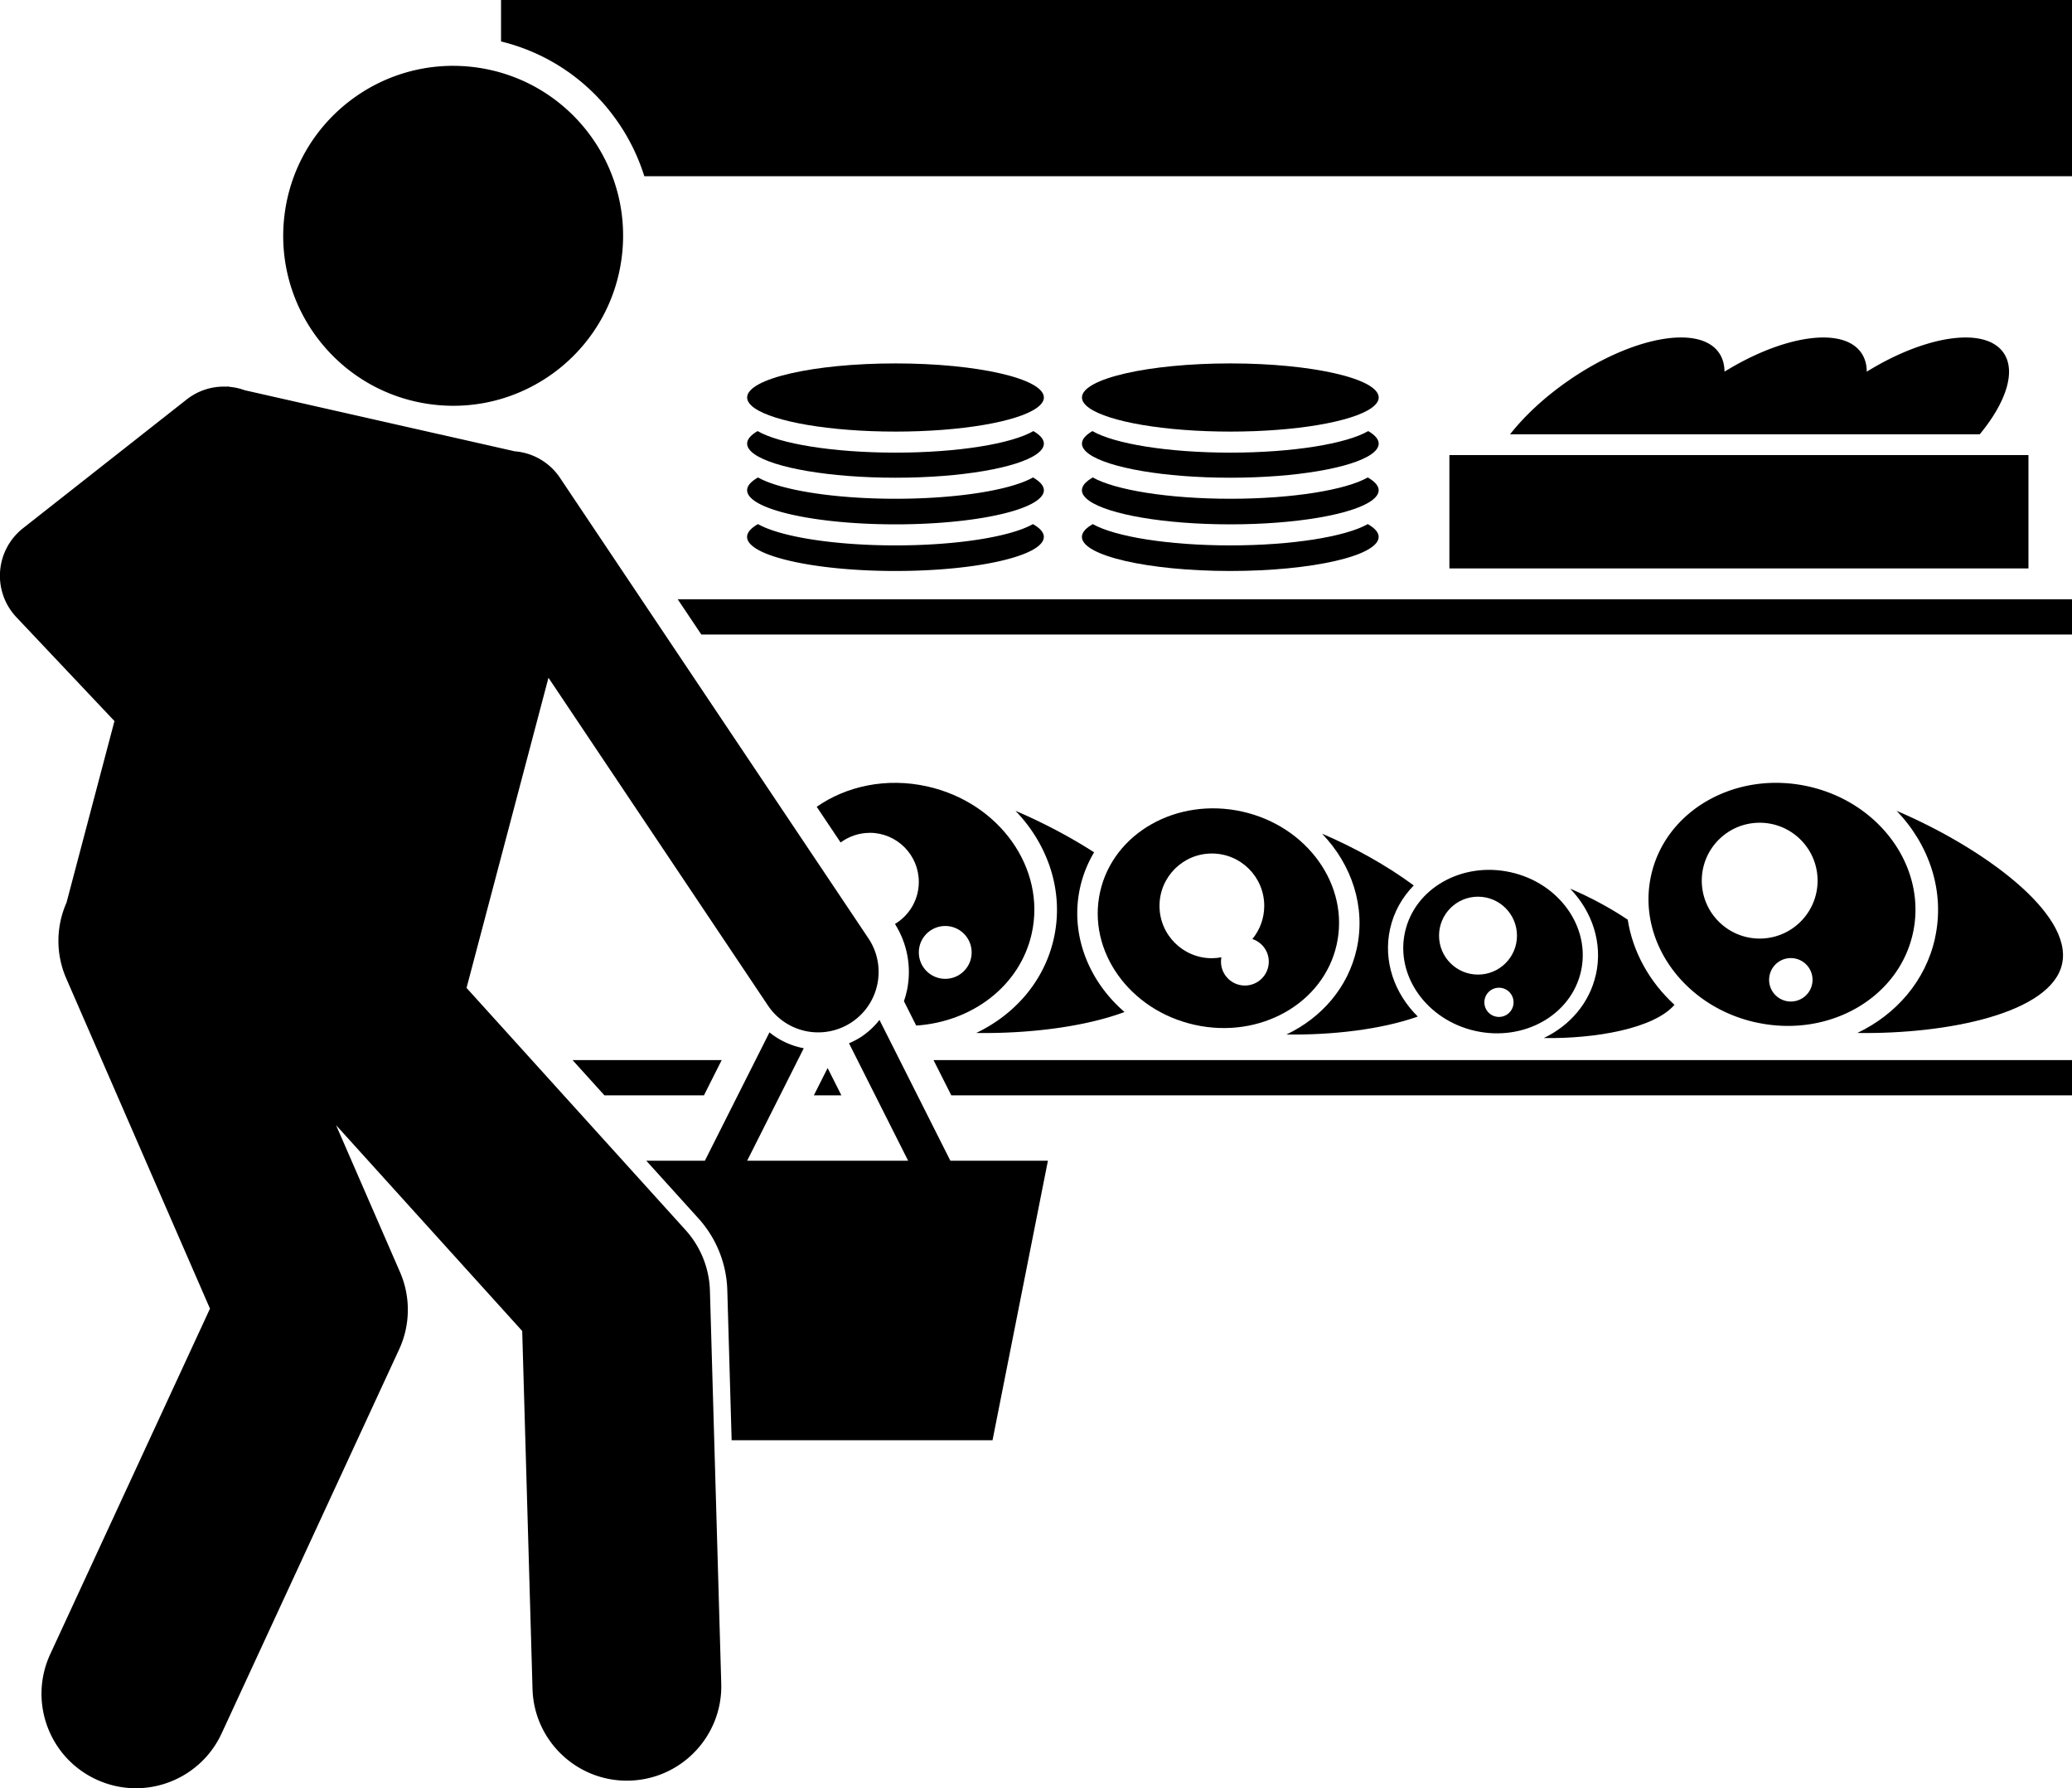 <svg xmlns="http://www.w3.org/2000/svg" xml:space="preserve" viewBox="0 0 492.4 424.9" shape-rendering="geometricPrecision" text-rendering="geometricPrecision" image-rendering="optimizeQuality" fill-rule="evenodd" clip-rule="evenodd"><g fill="currentColor"><path d="M250.44 222.95c-2.25 10.14-9.26 18.11-18.45 22.49 12.26.19 25.6-1.39 35.25-4.98-8.58-7.39-13.02-18.51-10.56-29.58a28.19 28.19 0 0 1 3.33-8.36c-5.85-3.77-12.35-7.16-18.68-9.86 7.78 8.08 11.57 19.21 9.11 30.29z"/><path d="M206.68 197.88c6.44 0 11.67 5.22 11.67 11.67 0 4.24-2.27 7.95-5.66 9.99 2.92 4.66 3.96 10.17 2.89 15.59-.19.95-.46 1.87-.76 2.77l2.91 5.78c13.3-.87 24.69-9.42 27.46-21.89 3.44-15.48-7.7-31.13-24.88-34.94-9.64-2.14-19.14-.09-26.22 4.85l5.68 8.48c1.94-1.43 4.33-2.29 6.93-2.29zm17.95 22.14c3.47 0 6.28 2.81 6.28 6.28s-2.81 6.28-6.28 6.28-6.28-2.81-6.28-6.28 2.81-6.28 6.28-6.28zM322.41 225.47c-2.03 9.17-8.37 16.37-16.68 20.33 10.81.17 22.54-1.18 31.2-4.26-5.55-5.47-8.29-13.19-6.58-20.86.89-4 2.88-7.49 5.62-10.29-6.4-4.75-14.22-9.08-21.79-12.3 7.03 7.3 10.46 17.37 8.23 27.38z"/><path d="M283.92 243.51c15.53 3.45 30.64-5.1 33.74-19.1 3.11-14-6.96-28.14-22.49-31.58-15.53-3.45-30.63 5.11-33.74 19.1-3.11 14 6.96 28.14 22.49 31.58zM288 202.8c6.87 0 12.44 5.57 12.44 12.44 0 2.99-1.06 5.74-2.82 7.88 2.26.75 3.9 2.86 3.9 5.37 0 3.14-2.54 5.68-5.68 5.68-3.14 0-5.68-2.54-5.68-5.68 0-.35.04-.69.1-1.03-.73.14-1.49.22-2.27.22-6.87 0-12.44-5.57-12.44-12.44 0-6.87 5.57-12.44 12.44-12.44zM379.26 231.53c-1.51 6.82-6.22 12.18-12.4 15.12 12.3.19 26.21-2.26 31.07-7.9-5.95-5.45-9.91-12.57-11.11-20.23-4.22-2.83-9.01-5.38-13.68-7.37 5.23 5.43 7.78 12.92 6.13 20.38z"/><path d="M333.89 221.46c-2.31 10.41 5.18 20.93 16.73 23.5 11.55 2.57 22.79-3.8 25.1-14.21 2.31-10.42-5.18-20.94-16.73-23.5-11.55-2.56-22.79 3.8-25.1 14.22zm22.33 20.17c-1.92 0-3.47-1.55-3.47-3.47 0-1.92 1.55-3.47 3.47-3.47 1.92 0 3.47 1.55 3.47 3.47 0 1.92-1.55 3.47-3.47 3.47zm-4.98-28.57c5.11 0 9.26 4.14 9.26 9.26 0 5.11-4.14 9.25-9.26 9.25-5.11 0-9.26-4.14-9.26-9.25s4.14-9.26 9.26-9.26zM459.84 222.95c-2.25 10.14-9.26 18.11-18.45 22.49 21.38.33 46.06-4.7 48.65-16.39 2.69-12.13-19.17-27.81-39.32-36.39 7.78 8.08 11.57 19.21 9.11 30.29z"/><path d="M417.26 242.92c17.18 3.81 33.89-5.65 37.32-21.13 3.44-15.48-7.7-31.13-24.88-34.94-17.18-3.81-33.89 5.65-37.32 21.14-3.44 15.48 7.7 31.13 24.88 34.94zm8.32-4.95a5.16 5.16 0 1 1 0-10.32 5.16 5.16 0 0 1 0 10.32zm-7.4-42.48c7.6 0 13.76 6.16 13.76 13.76s-6.16 13.76-13.76 13.76-13.76-6.16-13.76-13.76 6.16-13.76 13.76-13.76zM492.4 150.77v-8.37H161.06l5.61 8.37zM193.41 260.26h6.54l-3.27-6.49zM492.4 260.26v-8.37H221.85l4.22 8.37zM171.5 251.89h-35.43l7.57 8.37h23.65zM144.88 26.37c3.74 4.69 6.5 9.95 8.24 15.51h339.29V0H119.07v9.85c10.17 2.48 19.18 8.21 25.82 16.52z"/><path d="M209.01 242.33a18.625 18.625 0 0 1-4.27 3.98c-.95.63-1.95 1.14-2.98 1.58l14.05 27.9h-38.25l13.45-26.72c-3-.57-5.79-1.86-8.15-3.77l-15.35 30.49h-13.93l12.41 13.72a26.549 26.549 0 0 1 6.85 17.06l1.03 35.64h62l13.16-66.41h-23.18L209 242.34zM147.82 60.55c2.5-22.17-13.45-42.16-35.61-44.65-22.16-2.49-42.15 13.45-44.65 35.61s13.45 42.15 35.61 44.65c22.17 2.5 42.16-13.45 44.65-35.61z"/><path d="m27.21 171.3-11.4 43.16c-2.44 5.53-2.67 12.02-.07 18.01l34.16 78.47-37.96 82.1c-5.2 11.25-.3 24.58 10.95 29.78 3.05 1.41 6.25 2.08 9.4 2.08 8.48 0 16.59-4.83 20.38-13.03l42.18-91.24a22.45 22.45 0 0 0 .21-18.37l-15.2-34.92 44.24 48.91 2.45 85.06c.35 12.17 10.32 21.79 22.41 21.79.22 0 .44 0 .66-.01 12.39-.36 22.14-10.69 21.78-23.07l-2.69-93.34a22.458 22.458 0 0 0-5.79-14.41l-52.05-57.54 19.47-73.69 52.17 77.89a14.352 14.352 0 0 0 19.92 3.94c6.59-4.41 8.35-13.33 3.94-19.92l-73.29-109.41a14.296 14.296 0 0 0-10.79-6.31L58.15 92.72c-1.15-.42-2.34-.69-3.56-.8l-.46-.1c-.05.02-.09.04-.13.06-3.36-.18-6.79.8-9.64 3.04L5.47 125.51a14.38 14.38 0 0 0-5.45 10.23c-.3 4.02 1.11 7.99 3.88 10.92l23.29 24.66zM482.05 135.06v-26.93H344.44v26.93zM470.47 103.2c6.23-7.53 8.72-14.96 5.66-19.37-4.36-6.29-18.46-4.19-32.5 4.48-.01-1.69-.43-3.21-1.31-4.48-4.36-6.29-18.46-4.19-32.5 4.48-.01-1.69-.43-3.21-1.31-4.48-4.71-6.79-20.74-3.82-35.81 6.63-5.68 3.94-10.41 8.37-13.85 12.74h111.6zM180.13 124.53c-1.65.94-2.59 1.96-2.59 3.04 0 4.47 15.79 8.1 35.26 8.1s35.26-3.63 35.26-8.1c0-1.08-.93-2.1-2.59-3.04-5.23 2.97-17.88 5.06-32.67 5.06-14.8 0-27.44-2.1-32.67-5.06zM212.81 118.51c-14.8 0-27.44-2.1-32.67-5.06-1.65.94-2.59 1.96-2.59 3.04 0 .87.62 1.71 1.73 2.5 4.59 3.25 17.86 5.6 33.53 5.6 15.67 0 28.94-2.35 33.53-5.6 1.11-.79 1.73-1.63 1.73-2.5 0-1.07-.93-2.1-2.59-3.04-5.23 2.97-17.88 5.06-32.67 5.06z"/><path d="M212.81 107.55c-14.89 0-27.6-2.12-32.77-5.12-1.59.92-2.49 1.92-2.49 2.98 0 .87.62 1.71 1.73 2.5 4.59 3.25 17.86 5.6 33.53 5.6 15.67 0 28.94-2.35 33.53-5.6 1.11-.79 1.73-1.63 1.73-2.5 0-1.05-.9-2.05-2.49-2.98-5.17 3-17.88 5.12-32.77 5.12z"/><path d="M248.07 94.45c0-4.47-15.79-8.1-35.26-8.1-19.48 0-35.26 3.63-35.26 8.1 0 .87.62 1.71 1.73 2.5 4.59 3.25 17.86 5.6 33.53 5.6 15.67 0 28.94-2.35 33.53-5.6 1.11-.79 1.73-1.63 1.73-2.5zM259.7 124.53c-1.65.94-2.59 1.96-2.59 3.04 0 4.47 15.79 8.1 35.26 8.1s35.26-3.63 35.26-8.1c0-1.08-.93-2.1-2.59-3.04-5.23 2.97-17.88 5.06-32.67 5.06-14.8 0-27.44-2.1-32.68-5.06z"/><path d="M292.38 118.51c-14.8 0-27.44-2.1-32.68-5.06-1.65.94-2.59 1.96-2.59 3.04 0 .87.62 1.71 1.73 2.5 4.59 3.25 17.86 5.6 33.53 5.6 15.67 0 28.94-2.35 33.53-5.6 1.11-.79 1.73-1.63 1.73-2.5 0-1.07-.93-2.1-2.59-3.04-5.23 2.97-17.88 5.06-32.67 5.06z"/><path d="M292.38 107.55c-14.89 0-27.6-2.12-32.77-5.12-1.59.92-2.49 1.92-2.49 2.98 0 .87.62 1.71 1.73 2.5 4.59 3.25 17.86 5.6 33.53 5.6 15.67 0 28.94-2.35 33.53-5.6 1.11-.79 1.73-1.63 1.73-2.5 0-1.05-.9-2.05-2.49-2.98-5.17 3-17.88 5.12-32.77 5.12z"/><path d="M327.64 94.45c0-4.47-15.79-8.1-35.26-8.1s-35.26 3.63-35.26 8.1c0 .87.62 1.71 1.73 2.5 4.59 3.25 17.86 5.6 33.53 5.6 15.67 0 28.94-2.35 33.53-5.6 1.11-.79 1.73-1.63 1.73-2.5z"/></g></svg>